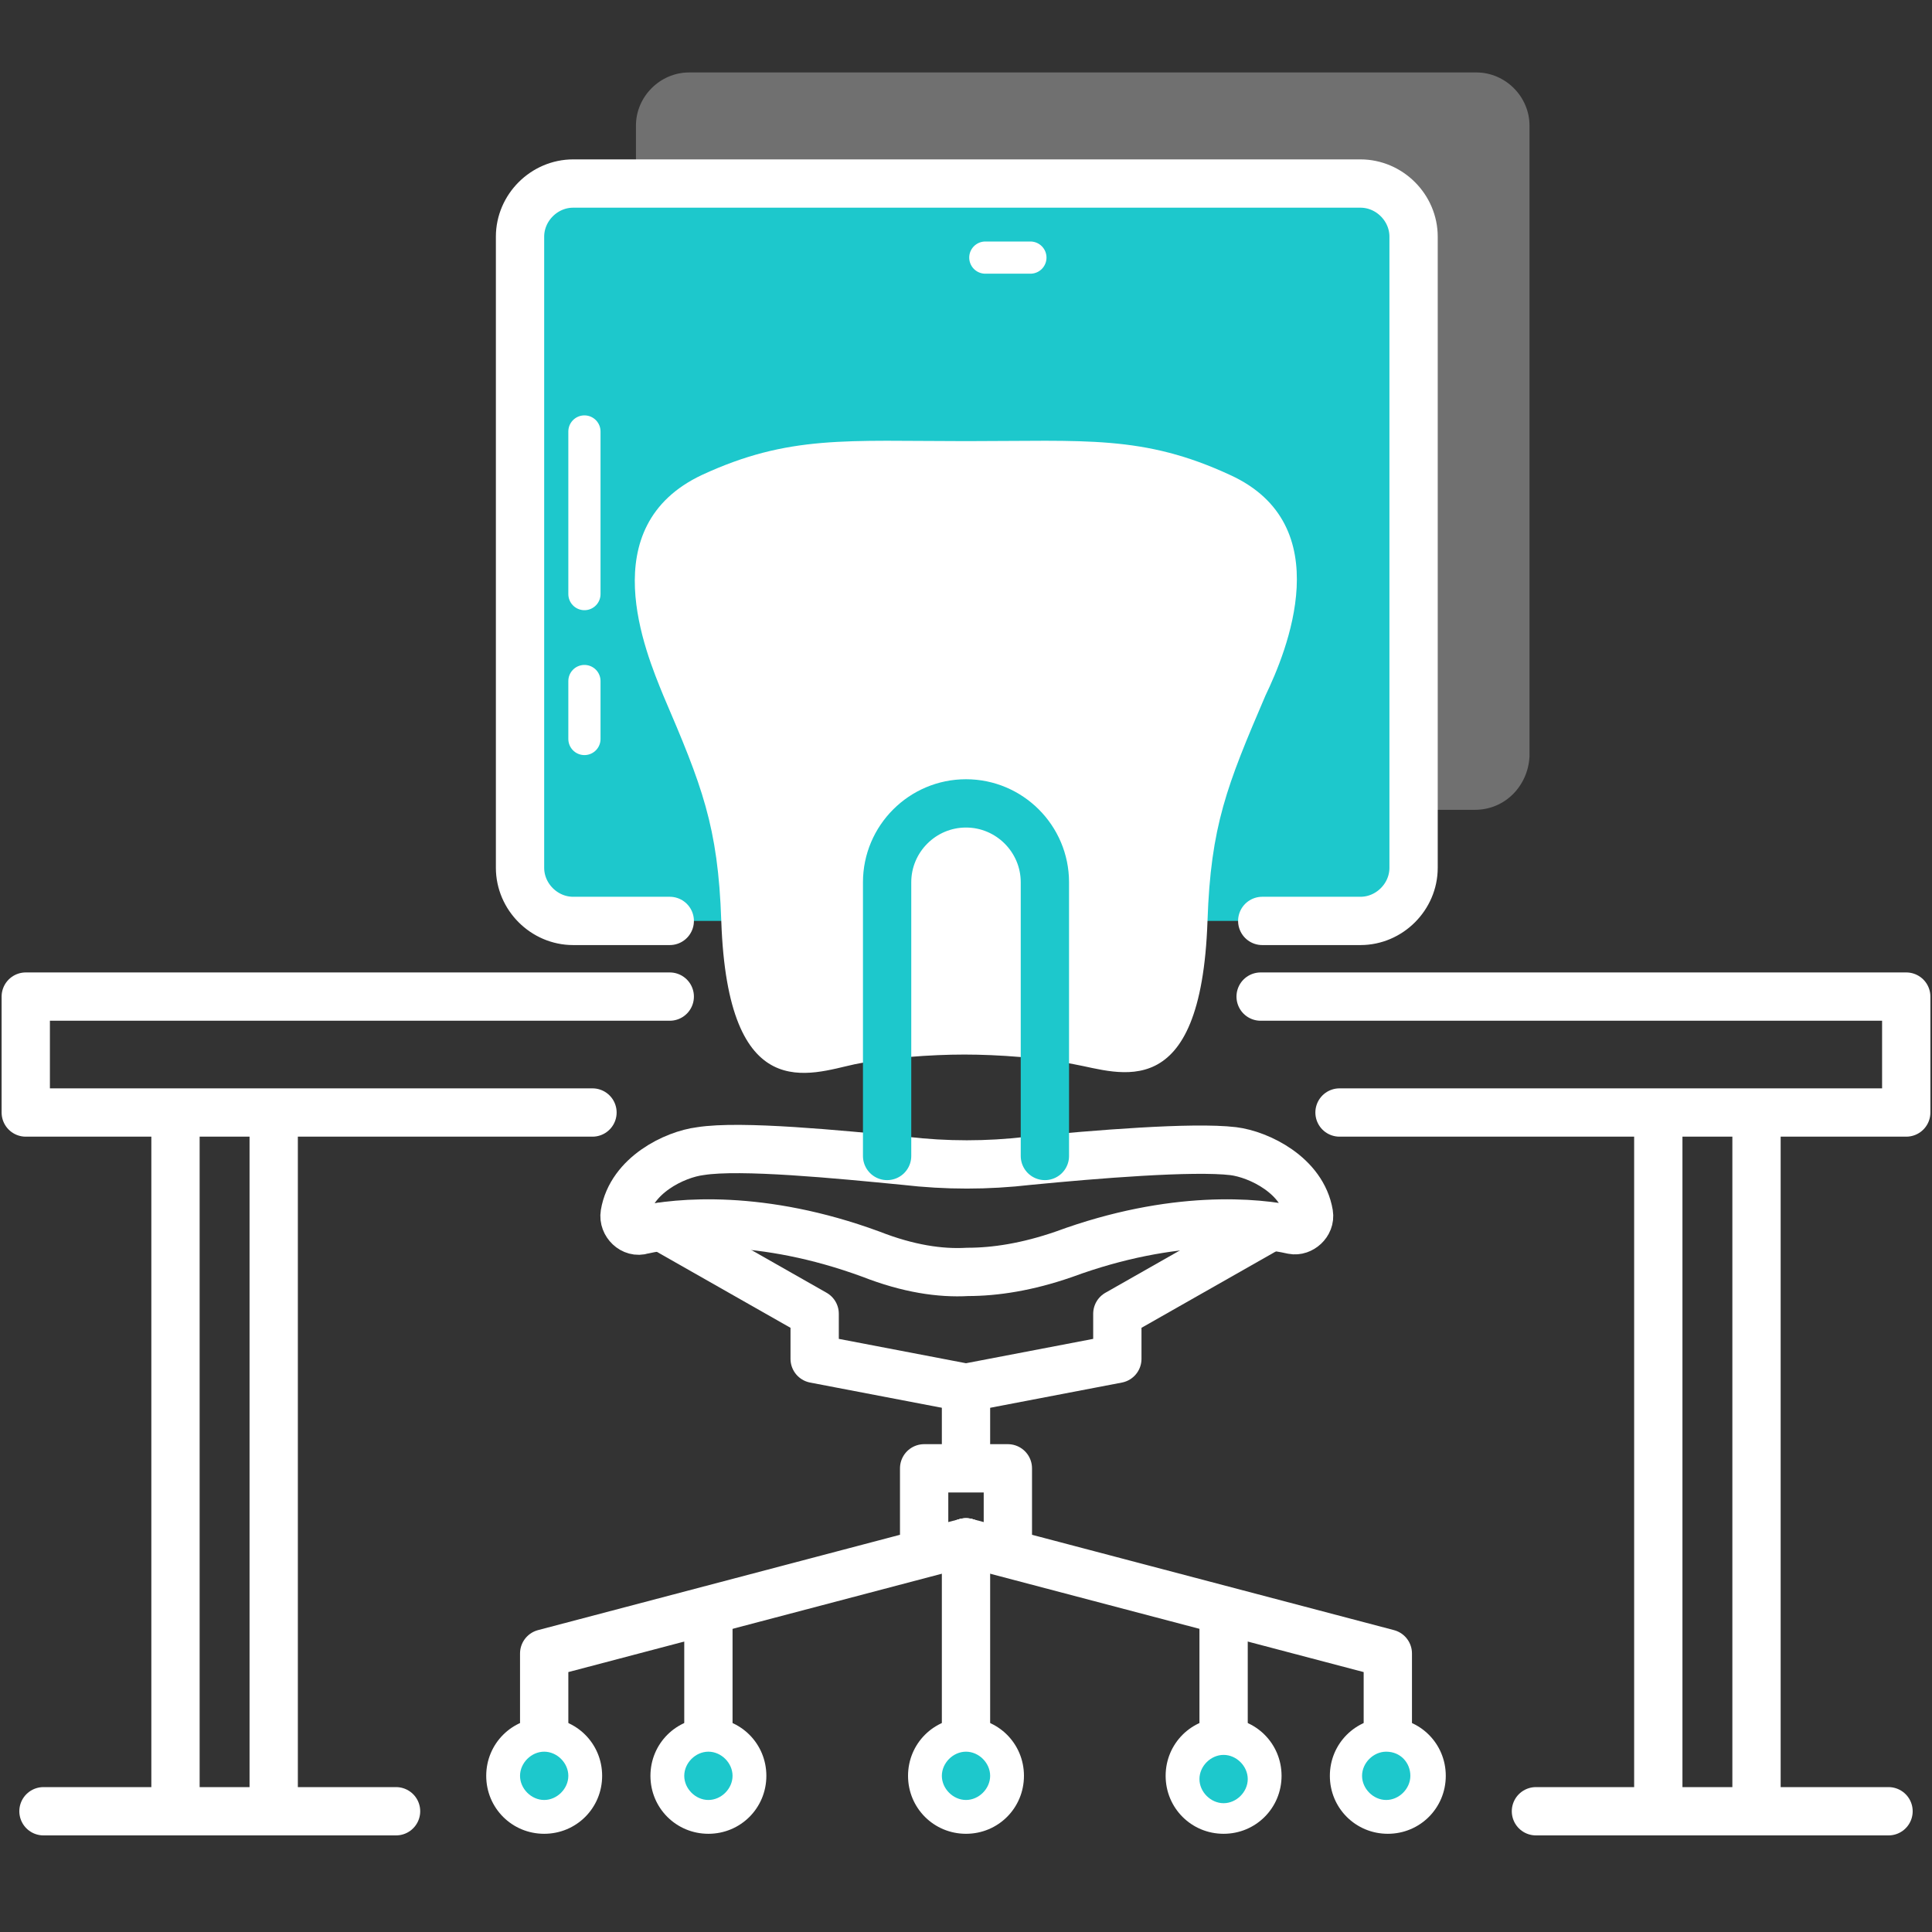 <?xml version="1.0" encoding="utf-8"?>
<!-- Generator: Adobe Illustrator 23.0.3, SVG Export Plug-In . SVG Version: 6.00 Build 0)  -->
<svg xmlns="http://www.w3.org/2000/svg" xmlns:xlink="http://www.w3.org/1999/xlink" x="0px" y="0px"
	 viewBox="0 0 120 120" style="enable-background:new 0 0 120 120;" xml:space="preserve">
<rect x="0" y="0" width="120" height="120" fill="#333333" stroke="none"/>
<style type="text/css">
	.icon-white-67-0{fill:none;stroke:#FFFFFF;}
	.icon-white-67-1{fill:#FFFFFF;}
	.icon-white-67-2{fill:#1dc8cc;stroke:#FFFFFF;}
	.icon-white-67-3{fill:none;stroke:#1dc8cc;}
	.icon-white-67-4{fill:#1dc8cc;}
</style>
<line class="icon-white-67-0 fill-none stroke-white" stroke-width="3" stroke-linecap="round" stroke-linejoin="round" stroke-miterlimit="10" x1="103" y1="112.5" x2="103" y2="69.6"/>
<line class="icon-white-67-0 fill-none stroke-white" stroke-width="3" stroke-linecap="round" stroke-linejoin="round" stroke-miterlimit="10" x1="109.1" y1="69.6" x2="109.1" y2="112.5"/>
<line class="icon-white-67-0 fill-none stroke-white" stroke-width="3" stroke-linecap="round" stroke-linejoin="round" stroke-miterlimit="10" x1="10.9" y1="112.5" x2="10.9" y2="69.6"/>
<line class="icon-white-67-0 fill-none stroke-white" stroke-width="3" stroke-linecap="round" stroke-linejoin="round" stroke-miterlimit="10" x1="17" y1="69.6" x2="17" y2="112.5"/>
<path class="icon-white-67-1 fill-white" opacity=".3" d="M91.6,50.3H42.8c-1.8,0-3.3-1.5-3.3-3.3V7.8c0-1.8,1.5-3.3,3.3-3.3h48.9c1.8,0,3.3,1.5,3.3,3.3V47
	C94.9,48.8,93.5,50.3,91.6,50.3z"/>
<path class="icon-white-67-2 fill-primary stroke-white" stroke-width="3" stroke-linecap="round" stroke-linejoin="round" stroke-miterlimit="10" d="M41.6,57.2h-6c-1.8,0-3.3-1.5-3.3-3.3V14.7c0-1.8,1.5-3.3,3.3-3.3h48.9c1.8,0,3.3,1.5,3.3,3.3v39.2
	c0,1.8-1.5,3.3-3.3,3.3h-6.1"/>
<line class="icon-white-67-0 fill-none stroke-white" stroke-width="2" stroke-linecap="round" stroke-linejoin="round" stroke-miterlimit="10" x1="61.2" y1="16" x2="64" y2="16"/>
<line class="icon-white-67-0 fill-none stroke-white" stroke-width="2" stroke-linecap="round" stroke-linejoin="round" stroke-miterlimit="10" x1="36.3" y1="26.8" x2="36.3" y2="36.9"/>
<line class="icon-white-67-0 fill-none stroke-white" stroke-width="2" stroke-linecap="round" stroke-linejoin="round" stroke-miterlimit="10" x1="36.3" y1="42.3" x2="36.3" y2="45.9"/>
<polyline class="icon-white-67-0 fill-none stroke-white" stroke-width="3" stroke-linecap="round" stroke-linejoin="round" stroke-miterlimit="10" points="57.4,96.4 57.4,91.2 62.6,91.2 62.6,96.4 "/>
<line class="icon-white-67-0 fill-none stroke-white" stroke-width="3" stroke-linecap="round" stroke-linejoin="round" stroke-miterlimit="10" x1="60" y1="91.1" x2="60" y2="86.2"/>
<polyline class="icon-white-67-0 fill-none stroke-white" stroke-width="3" stroke-linecap="round" stroke-linejoin="round" stroke-miterlimit="10" points="78.9,76.2 69.4,81.6 69.4,84.4 60,86.2 50.6,84.4 50.6,81.6 41.1,76.2 "/>
<path class="icon-white-67-0 fill-none stroke-white" stroke-width="3" stroke-linecap="round" stroke-linejoin="round" stroke-miterlimit="10" d="M81.3,75.4c-0.4-2.4-3.1-3.7-4.7-3.9c-2.5-0.3-8.6,0.2-12.7,0.6c-2.6,0.3-5.1,0.3-7.7,0
	c-4.1-0.4-10.2-1-12.7-0.6c-1.6,0.2-4.3,1.5-4.7,3.9c-0.1,0.6,0.5,1.2,1.1,1c2.2-0.5,7.4-1,14.2,1.5c2.3,0.9,4.3,1.2,6,1.1
	c1.7,0,3.7-0.3,6-1.1c6.8-2.5,12-2,14.2-1.5C80.8,76.5,81.4,76,81.3,75.4z"/>
<path class="icon-white-67-1 fill-white" d="M76.4,29.5C71,27,67.4,27.4,60,27.4c-7.4,0-11-0.4-16.4,2.1c-6.8,3.2-3.5,11-2.4,13.7c2.4,5.6,3.4,8.1,3.6,14
	c0.4,11.6,5.5,9.5,8.3,8.9c2-0.4,4.7-0.6,6.8-0.6c2.1,0,4.8,0.2,6.8,0.6c2.8,0.5,7.9,2.7,8.3-8.9c0.2-5.9,1.2-8.4,3.6-14
	C79.9,40.5,83.2,32.6,76.4,29.5z"/>
<path class="icon-white-67-3 fill-none stroke-primary" stroke-width="3" stroke-linecap="round" stroke-linejoin="round" stroke-miterlimit="10" d="M55.1,71.8v-17c0-2.7,2.2-4.9,4.9-4.9l0,0c2.7,0,4.9,2.2,4.9,4.9v17"/>
<g>
	<polyline class="icon-white-67-0 fill-none stroke-white" stroke-width="3" stroke-linecap="round" stroke-linejoin="round" stroke-miterlimit="10" points="33.8,107.4 33.8,102.7 60,95.8 	"/>
	<polyline class="icon-white-67-0 fill-none stroke-white" stroke-width="3" stroke-linecap="round" stroke-linejoin="round" stroke-miterlimit="10" points="86.2,107.4 86.2,102.7 60,95.8 	"/>
	<line class="icon-white-67-0 fill-none stroke-white" stroke-width="3" stroke-linecap="round" stroke-linejoin="round" stroke-miterlimit="10" x1="60" y1="107.4" x2="60" y2="95.8"/>
	<g>
		<line class="icon-white-67-0 fill-none stroke-white" stroke-width="3" stroke-linecap="round" stroke-linejoin="round" stroke-miterlimit="10" x1="76" y1="107.4" x2="76" y2="100.1"/>
		<line class="icon-white-67-0 fill-none stroke-white" stroke-width="3" stroke-linecap="round" stroke-linejoin="round" stroke-miterlimit="10" x1="44" y1="107.4" x2="44" y2="100.1"/>
	</g>
</g>
<g>
	<path class="icon-white-67-1 fill-white" d="M47.6,110.3c0,2-1.6,3.6-3.6,3.6c-2,0-3.6-1.6-3.6-3.6s1.6-3.6,3.6-3.6C46,106.7,47.6,108.3,47.6,110.3z"/>
	<path class="icon-white-67-1 fill-white" d="M37.4,110.3c0,2-1.6,3.6-3.6,3.6c-2,0-3.6-1.6-3.6-3.6c0-2,1.6-3.6,3.6-3.6C35.8,106.7,37.4,108.3,37.4,110.3z
		"/>
	<path class="icon-white-67-1 fill-white" d="M89.8,110.3c0,2-1.6,3.6-3.6,3.6c-2,0-3.6-1.6-3.6-3.6c0-2,1.6-3.6,3.6-3.6C88.2,106.7,89.8,108.3,89.8,110.3z
		"/>
	<path class="icon-white-67-1 fill-white" d="M79.6,110.3c0,2-1.6,3.6-3.6,3.6c-2,0-3.6-1.6-3.6-3.6c0-2,1.6-3.6,3.6-3.6C78,106.7,79.6,108.3,79.6,110.3z"
		/>
	<path class="icon-white-67-1 fill-white" d="M63.6,110.3c0,2-1.6,3.6-3.6,3.6c-2,0-3.6-1.6-3.6-3.6c0-2,1.6-3.6,3.6-3.6C62,106.7,63.6,108.3,63.6,110.3z"
		/>
	<path class="icon-white-67-4 fill-primary" d="M87.6,110.3c0,0.8-0.7,1.5-1.5,1.5c-0.8,0-1.5-0.7-1.5-1.5s0.7-1.5,1.5-1.5C87,108.8,87.6,109.5,87.6,110.3z"
		/>
	<path class="icon-white-67-4 fill-primary" d="M77.5,110.5c0,0.8-0.7,1.5-1.5,1.5c-0.8,0-1.5-0.7-1.5-1.5s0.7-1.5,1.5-1.5C76.8,109,77.5,109.7,77.5,110.5z"
		/>
	<path class="icon-white-67-4 fill-primary" d="M61.5,110.3c0,0.8-0.7,1.5-1.5,1.5c-0.8,0-1.5-0.7-1.5-1.5c0-0.8,0.7-1.5,1.5-1.5
		C60.8,108.8,61.5,109.5,61.5,110.3z"/>
	<path class="icon-white-67-4 fill-primary" d="M45.5,110.3c0,0.8-0.7,1.5-1.5,1.5c-0.8,0-1.5-0.7-1.5-1.5s0.7-1.5,1.5-1.5C44.8,108.8,45.5,109.5,45.5,110.3z
		"/>
	<path class="icon-white-67-4 fill-primary" d="M35.3,110.3c0,0.8-0.7,1.5-1.5,1.5c-0.8,0-1.5-0.7-1.5-1.5s0.7-1.5,1.5-1.5C34.6,108.8,35.3,109.5,35.3,110.3z
		"/>
</g>
<polyline class="icon-white-67-0 fill-none stroke-white" stroke-width="3" stroke-linecap="round" stroke-linejoin="round" stroke-miterlimit="10" points="36.8,69.1 1.6,69.1 1.6,61.9 41.6,61.9 "/>
<polyline class="icon-white-67-0 fill-none stroke-white" stroke-width="3" stroke-linecap="round" stroke-linejoin="round" stroke-miterlimit="10" points="83.2,69.1 118.4,69.1 118.4,61.9 78.3,61.9 "/>
<g>
	<line class="icon-white-67-0 fill-none stroke-white" stroke-width="3" stroke-linecap="round" stroke-linejoin="round" stroke-miterlimit="10" x1="117.3" y1="112.5" x2="95.4" y2="112.5"/>
	<line class="icon-white-67-0 fill-none stroke-white" stroke-width="3" stroke-linecap="round" stroke-linejoin="round" stroke-miterlimit="10" x1="24.6" y1="112.5" x2="2.7" y2="112.5"/>
</g>
</svg>
